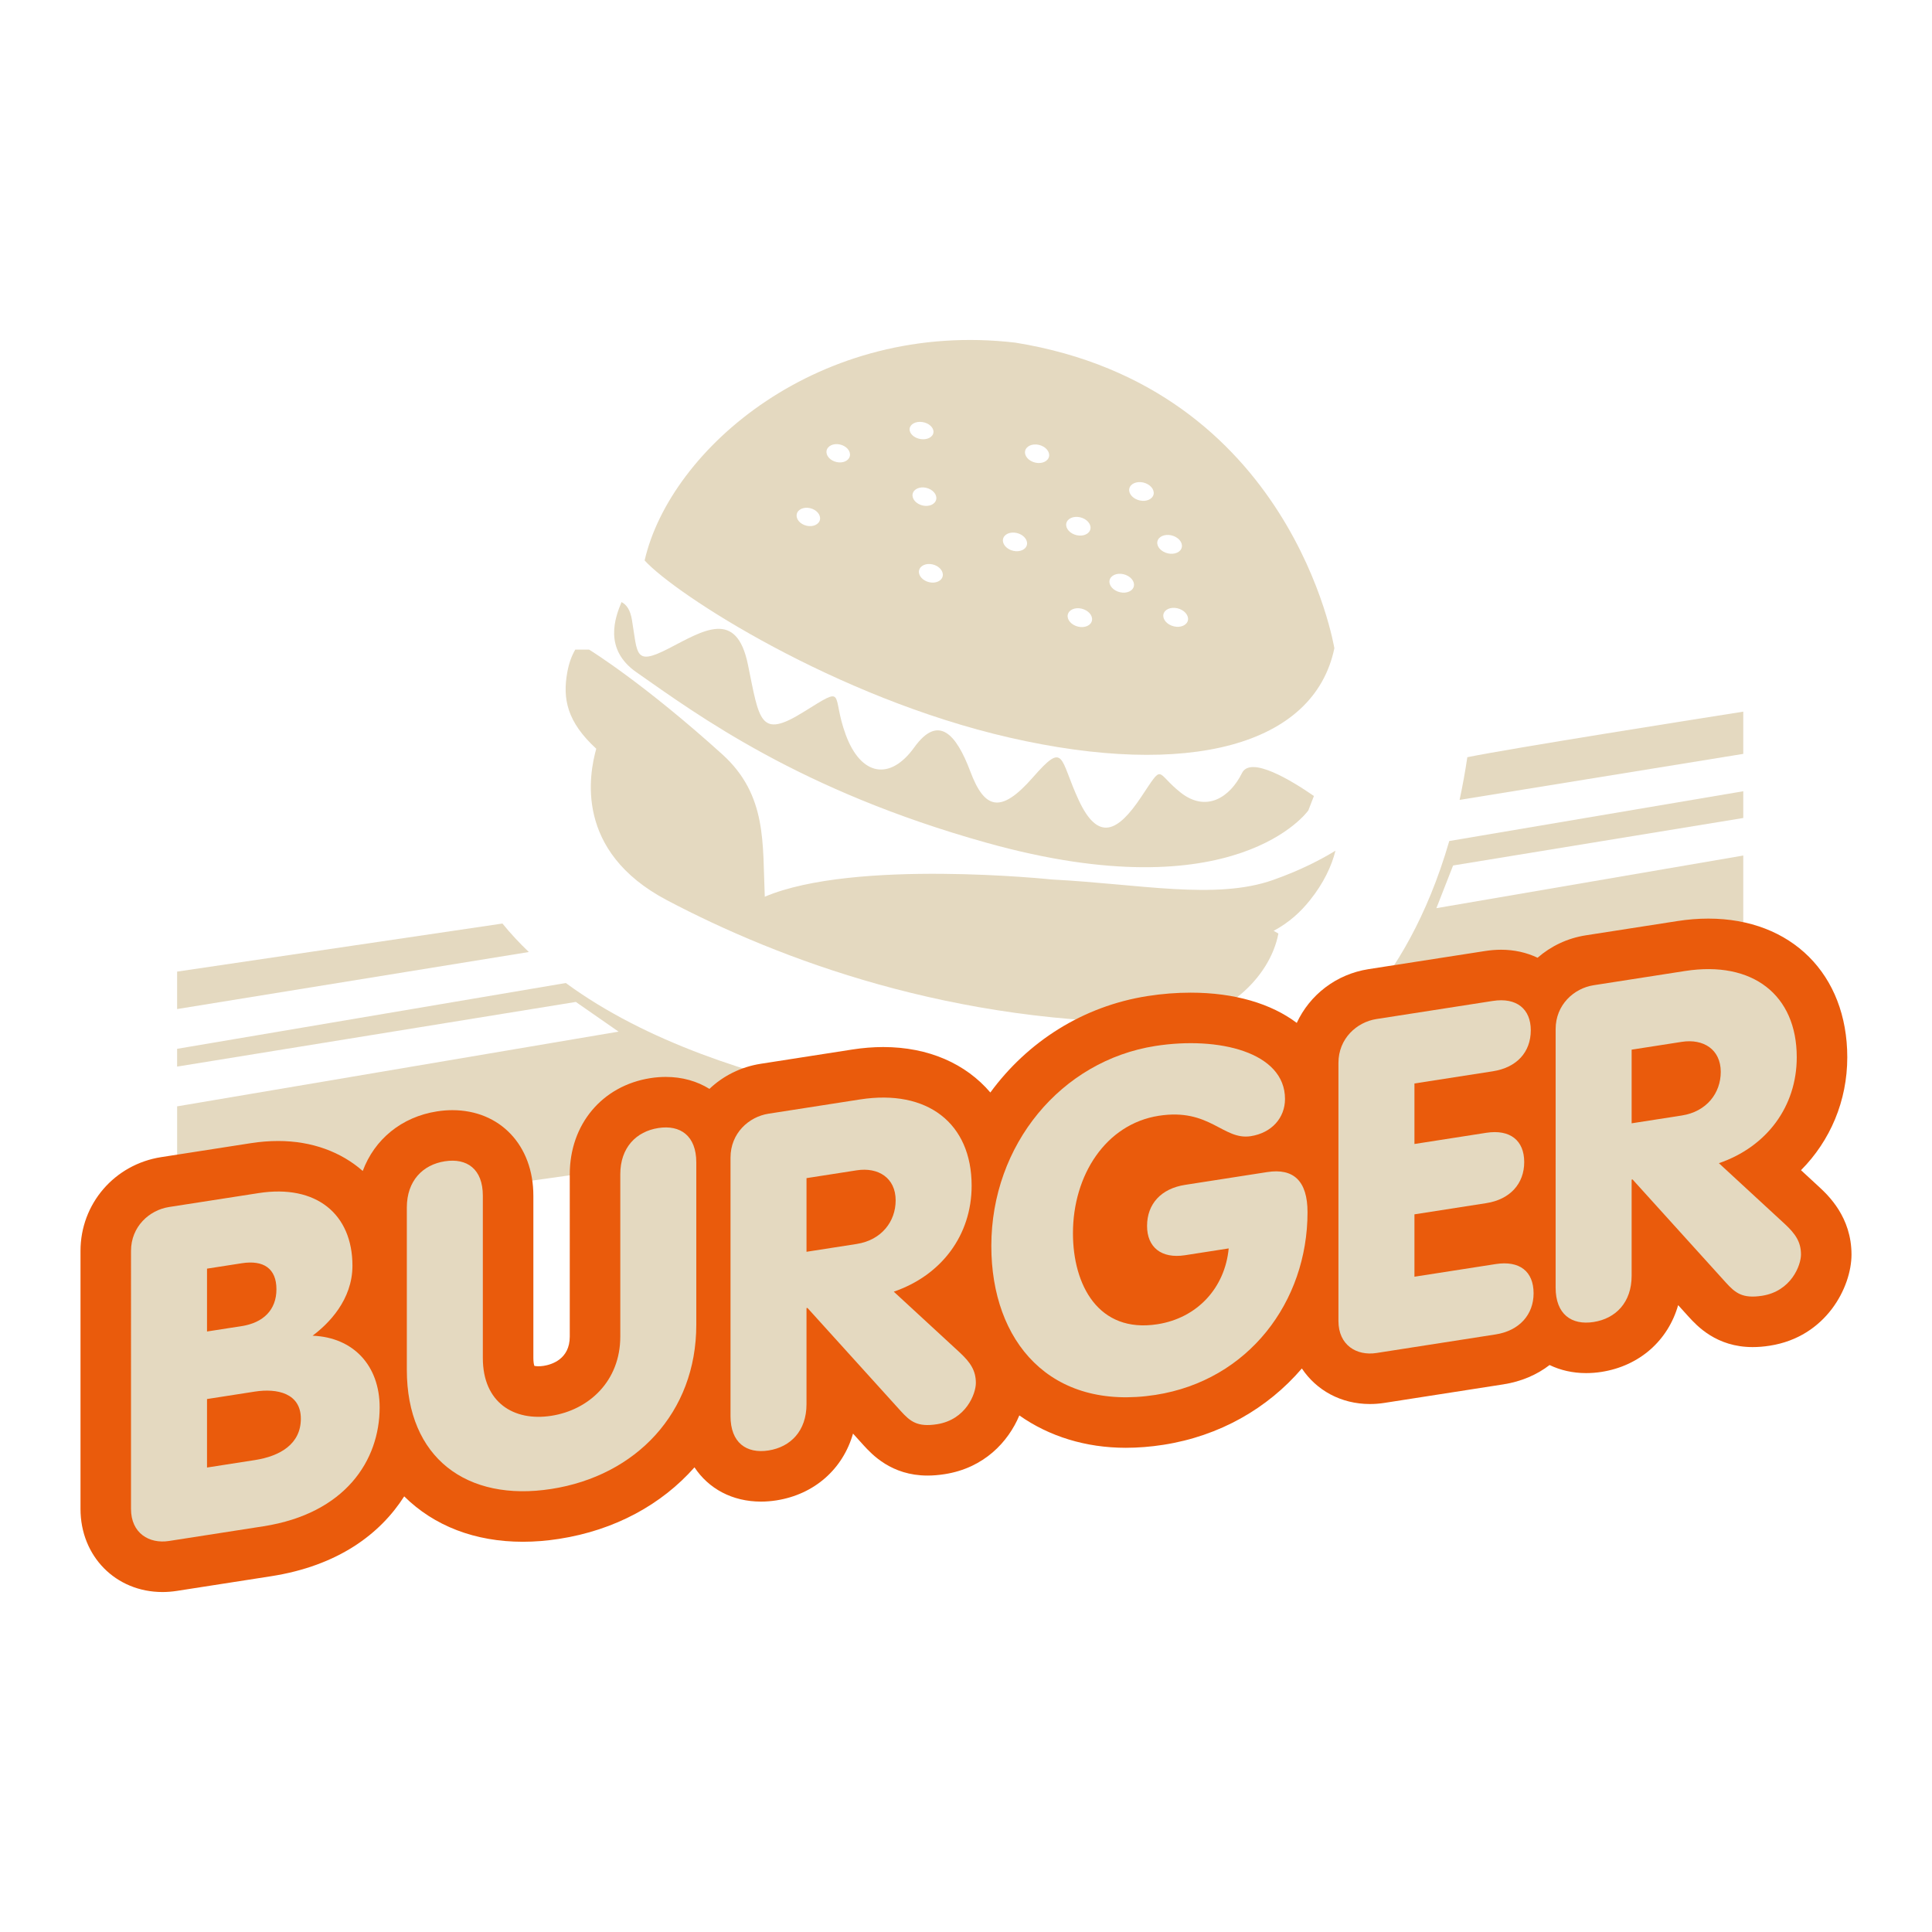 <?xml version="1.0" encoding="utf-8"?>
<!-- Designed by Vexels.com - 2016 All Rights Reserved - https://vexels.com/terms-and-conditions/  -->

<svg version="1.1" id="Layer_1" xmlns="http://www.w3.org/2000/svg" xmlns:xlink="http://www.w3.org/1999/xlink" x="0px" y="0px"
	 width="1200px" height="1200px" viewBox="0 0 1200 1200" enable-background="new 0 0 1200 1200" xml:space="preserve">
<g>
	<g>
		<path fill="#E4D9C0" d="M790.72,546.57c-35.661,12.586-83.015,2.488-137.411-0.301c0,0-122.531-12.955-178.282,10.702
			c-1.496-32.844,1.697-63.066-26.467-88.501c-48.622-43.918-81.138-64.039-82.666-64.981h-8.57
			c-2.098,3.551-3.869,8.07-4.949,13.964c-3.017,16.526-0.228,30.862,17.971,47.603c-4.305,15.476-13.914,63.647,43.975,94.12
			C483.564,595.642,592,636.875,726.4,635.144c32.858-1.086,62.228-27.01,67.633-55.28c-0.811-0.527-1.837-1.1-2.97-1.69
			c9.871-5.308,16.851-11.889,22.544-18.991c8.576-10.682,13.565-21.424,15.866-30.812
			C820.681,533.786,807.846,540.525,790.72,546.57z"/>
		<path fill="#E4D9C0" d="M395.298,417.555c38.215,26.708,101.623,73.54,217.576,105.928
			c155.261,43.379,199.747-20.103,199.747-20.103l3.473-8.976c-13.84-9.562-39.308-25.139-44.672-14.252
			c-7.436,15.094-22.189,24.717-38.155,12.083c-15.892-12.579-10.152-18.634-24.569,2.931c-14.39,21.552-26.561,27.888-38.692,1.831
			c-12.056-25.924-8.361-37.109-28.526-14.075c-20.137,22.986-30.068,19.487-38.825-3.816
			c-8.717-23.201-19.835-35.707-34.815-14.866c-14.967,20.821-33.052,17.777-42.507-7.799c-9.408-25.474,1.113-31.248-26.28-14.195
			c-27.292,16.998-27.345,5.344-34.513-29.498c-7.121-34.668-27.735-21.043-49.199-9.978c-21.397,11.024-19.245,3.675-22.839-17.763
			c-1.026-6.122-3.266-9.401-6.464-11.048C382.081,383.477,374.692,403.154,395.298,417.555z"/>
		<path fill="#E4D9C0" d="M627.037,458.144c110.951,25.414,189.138,5.049,201.758-55.495c0,0-26.232-162.061-198.11-189.823
			c-121.626-14.262-214.405,65.93-230.297,135.279C419.733,369.335,518.929,433.373,627.037,458.144z M737.505,386.259
			c-1.401,2.857-5.793,3.91-9.803,2.347c-4.017-1.555-6.129-5.15-4.747-7.993c1.395-2.856,5.78-3.916,9.79-2.361
			C736.767,379.809,738.899,383.396,737.505,386.259z M719.212,335.344c1.388-2.856,5.753-3.923,9.757-2.401
			c4.017,1.535,6.129,5.089,4.734,7.946c-1.388,2.85-5.76,3.916-9.77,2.374C719.936,341.741,717.817,338.187,719.212,335.344z
			 M701.764,302.534c1.382-2.837,5.74-3.916,9.717-2.421c3.983,1.509,6.089,5.036,4.707,7.879c-1.402,2.85-5.747,3.93-9.73,2.414
			C702.474,308.891,700.383,305.363,701.764,302.534z M689.506,359.457c1.395-2.843,5.74-3.909,9.723-2.367
			c3.989,1.542,6.089,5.109,4.701,7.953c-1.388,2.85-5.747,3.903-9.73,2.36C690.217,365.861,688.125,362.294,689.506,359.457z
			 M677.892,386.44c-1.382,2.837-5.727,3.882-9.683,2.34c-3.963-1.562-6.048-5.109-4.66-7.953c1.375-2.837,5.72-3.889,9.676-2.333
			C677.195,380.037,679.287,383.591,677.892,386.44z M662.637,324.105c1.375-2.824,5.693-3.896,9.643-2.388
			c3.95,1.522,6.042,5.05,4.66,7.879c-1.381,2.837-5.713,3.902-9.662,2.381C663.334,330.456,661.255,326.935,662.637,324.105z
			 M637.055,279.138c1.382-2.824,5.666-3.896,9.575-2.414c3.923,1.482,5.981,4.969,4.614,7.792
			c-1.382,2.823-5.679,3.902-9.589,2.407C637.753,285.441,635.687,281.947,637.055,279.138z M623.336,333.841
			c1.381-2.823,5.666-3.882,9.582-2.374c3.923,1.515,5.975,5.036,4.593,7.866c-1.368,2.816-5.673,3.869-9.589,2.36
			C624.013,340.165,621.967,336.658,623.336,333.841z M585.194,358.84c-1.368,2.81-5.626,3.856-9.495,2.333
			c-3.862-1.515-5.894-5.029-4.52-7.825c1.368-2.817,5.619-3.856,9.481-2.347C584.537,352.524,586.569,356.031,585.194,358.84z
			 M581.164,311.183c-1.375,2.803-5.613,3.862-9.469,2.374c-3.856-1.488-5.867-4.975-4.499-7.778
			c1.361-2.789,5.592-3.862,9.455-2.36C580.513,304.907,582.525,308.38,581.164,311.183z M572.929,262.145
			c4.09,0.617,7.169,3.494,6.86,6.417c-0.302,2.924-3.869,4.788-7.967,4.158c-4.083-0.63-7.148-3.501-6.84-6.417
			C565.285,263.386,568.852,261.535,572.929,262.145z M513.759,278.876c1.355-2.77,5.532-3.836,9.341-2.374
			c3.802,1.462,5.793,4.908,4.425,7.684c-1.341,2.79-5.539,3.856-9.341,2.374C514.383,285.099,512.405,281.652,513.759,278.876z
			 M495.205,318.392c1.355-2.775,5.532-3.829,9.321-2.34c3.796,1.476,5.78,4.936,4.432,7.725c-1.368,2.776-5.552,3.829-9.34,2.34
			C495.821,324.629,493.857,321.162,495.205,318.392z"/>
	</g>
	<g>
		<path fill="#E4D9C0" d="M328.463,591.317c-5.841-5.596-11.346-11.466-16.382-17.69c-202.067,29.854-202.067,29.854-202.067,29.854
			v23.262L328.463,591.317z"/>
		<path fill="#E4D9C0" d="M351.43,610.568l-241.415,40.871v11.044l247.651-40.16l26.521,18.441L110.015,687.18v77.034l507.46-71.187
			C617.474,693.027,451.759,684.28,351.43,610.568z"/>
	</g>
	<g>
		<path fill="#E4D9C0" d="M892.162,564.085l10.381-26.514l180.233-29.498v-16.616l-182.613,30.916
			c-27.728,95.886-80.621,127.027-80.621,127.027l263.235-41.199v-76.813L892.162,564.085z"/>
		<path fill="#E4D9C0" d="M1082.776,468.249v-26.226c-33.542,5.271-142.367,22.478-171.388,28.285
			c-1.375,9.28-2.998,18.088-4.808,26.514L1082.776,468.249z"/>
	</g>
	<g>
		<path fill="#EA5B0C" d="M1129.983,737.298l-11.346-10.474c18.172-18.306,28.74-43.05,28.74-70.14
			c0-51.513-34.682-86.127-86.301-86.127c-6.223,0-12.701,0.509-19.259,1.535l-56.816,8.845
			c-11.541,1.797-21.787,6.786-29.994,13.934c-6.692-3.179-14.31-4.976-22.625-4.976c-3.259,0-6.639,0.275-10.018,0.805
			l-72.26,11.238c-20.237,3.152-36.592,16.013-44.665,33.407c-15.792-11.922-38.537-18.789-65.869-18.789
			c-8.804,0-17.784,0.698-26.688,2.092c-40.421,6.29-74.741,28.485-97.755,59.922c-15.194-17.81-38.302-28.231-66.546-28.231
			c-6.216,0-12.693,0.523-19.259,1.542l-56.796,8.852c-12.439,1.931-23.396,7.537-31.885,15.597
			c-7.638-4.747-16.818-7.43-27.11-7.43c-3.098,0-6.29,0.242-9.489,0.738c-29.994,4.68-50.151,28.673-50.151,59.733V830.17
			c0,14.148-11.386,17.434-16.274,18.199c-2.528,0.402-4.835,0.228-5.72,0c-0.268-0.765-0.617-2.347-0.617-4.895V742.662
			c0-31.275-20.694-53.122-50.319-53.122c-3.098,0-6.29,0.255-9.481,0.751c-22.149,3.446-38.9,17.448-46.175,37.015
			c-13.412-11.775-31.476-18.615-52.519-18.615c-5.499,0-11.205,0.456-16.978,1.354l-55.657,8.664
			C71.089,723.229,50,747.745,50,776.981v160.237c0,29.424,21.9,51.62,50.942,51.62c2.938,0,5.921-0.242,8.865-0.698l58.567-9.119
			c41.521-6.464,67.76-26.192,82.687-49.608c18.608,18.427,44.049,28.204,73.715,28.204c7.289,0,14.859-0.604,22.491-1.797
			c34.681-5.392,63.676-21.337,84.088-44.431c8.784,13.237,23.402,21.284,41.333,21.284c3.091,0,6.277-0.255,9.495-0.751
			c23.792-3.728,41.387-19.594,47.643-41.494l6.511,7.202c5.164,5.633,17.247,18.869,39.737,18.869c3.42,0,6.921-0.282,10.682-0.871
			c24.496-3.809,39.529-20.103,46.369-36.478c18.514,13.022,41.213,20.103,66.131,20.103c7.537,0,15.369-0.617,23.282-1.851
			c35.017-5.445,64.796-22.625,86.073-47.422c8.992,13.532,24.261,22.088,42.298,22.088c2.924,0,5.901-0.228,8.852-0.684
			l74.016-11.534c11.085-1.73,20.814-5.927,28.693-12.003c6.685,3.218,14.317,5.016,22.705,5.016c3.098,0,6.284-0.242,9.482-0.738
			c23.798-3.715,41.407-19.58,47.67-41.481l6.518,7.202c5.164,5.646,17.247,18.869,39.744,18.855c3.4,0,6.886-0.268,10.682-0.871
			c34.99-5.445,50.728-36.384,50.728-56.622C1150,755.979,1135.562,742.501,1129.983,737.298z"/>
		<g>
			<g>
				<path fill="#E4D9C0" d="M81.375,776.981c0-15.141,11.366-25.361,23.604-27.279l55.657-8.65
					c35.834-5.593,58.271,13.062,58.271,45.101c0,21.257-14.859,36.103-24.77,43.48c25.361,1.005,41.669,18.561,41.669,44.498
					c0,32.911-21.27,65.943-72.26,73.883l-58.567,9.119c-12.238,1.905-23.604-4.761-23.604-19.916V776.981z M128.583,827.018
					l21.565-3.353c13.398-2.092,21.552-10.058,21.552-22.879c0-12.808-7.859-18.293-21.552-16.16l-21.565,3.352V827.018z
					 M128.583,911.509l29.719-4.627c15.732-2.455,28.559-9.978,28.559-25.71s-14.571-19.004-28.559-16.831l-29.719,4.627V911.509z"
					/>
				<path fill="#E4D9C0" d="M299.897,843.474c0,27.667,19.232,39.536,42.547,35.902c23.302-3.621,42.829-21.511,42.829-49.206
					V729.372c0-16.603,9.911-26.595,23.598-28.727c13.699-2.133,23.61,4.774,23.61,21.378v100.799
					c0,54.771-37.591,93.838-90.036,101.992c-52.451,8.167-89.754-19.232-89.754-73.99V750.011c0-16.603,9.918-26.594,23.61-28.713
					c13.693-2.132,23.597,4.761,23.597,21.364V843.474z"/>
				<path fill="#E4D9C0" d="M453.737,719.005c0-15.141,11.359-25.36,23.604-27.265l56.817-8.851
					c41.957-6.531,69.342,14.832,69.342,53.578c0,30.591-18.642,55.643-48.361,65.809l41.078,37.873
					c6.411,6.008,9.911,10.984,9.911,18.856c0,6.706-6.122,22.799-24.187,25.616c-12.237,1.904-16.609-1.784-22.43-8.168
					l-57.99-64.078l-0.583,0.094v59.707c0,16.603-9.904,26.594-23.598,28.74c-13.693,2.119-23.604-4.774-23.604-21.378V719.005z
					 M500.938,777.505l31.181-4.855c15.443-2.414,24.187-13.961,24.187-27.077c0-13.975-10.783-20.747-24.187-18.669l-31.181,4.855
					V777.505z"/>
				<path fill="#E4D9C0" d="M787.059,728.004c16.322-2.548,25.066,5.418,25.066,24.931c0,55.643-36.72,104.474-94.415,113.459
					c-65.266,10.152-101.979-33.059-101.979-92.497c0-62.926,43.412-115.122,101.979-124.242
					c39.04-6.089,80.427,3.782,80.427,32.924c0,11.655-8.168,21.069-21.277,23.121c-17.187,2.669-25.348-17.609-57.112-12.674
					c-32.925,5.137-53.317,36.854-53.317,72.984c0,32.039,15.725,62.228,52.445,56.501c24.77-3.849,41.963-22.544,44.29-47.1
					l-27.097,4.224c-14.859,2.307-23.604-5.07-23.604-18.172c0-13.693,8.744-23.214,23.604-25.522L787.059,728.004z"/>
				<path fill="#E4D9C0" d="M831.33,660.224c0-15.155,11.359-25.374,23.604-27.279l72.259-11.238
					c14.86-2.32,23.604,5.056,23.604,18.172c0,13.693-8.744,23.201-23.604,25.521l-48.656,7.564v37.592l44.579-6.948
					c14.859-2.307,23.604,4.774,23.604,18.172c0,13.398-8.745,23.215-23.604,25.522l-44.579,6.947v38.745l50.406-7.846
					c14.853-2.32,23.597,4.48,23.597,18.172c0,13.116-8.744,23.215-23.597,25.522l-74.01,11.534
					c-12.244,1.891-23.604-4.774-23.604-19.929V660.224z"/>
				<path fill="#E4D9C0" d="M966.233,639.222c0-15.154,11.365-25.374,23.604-27.279l56.817-8.845
					c41.956-6.531,69.342,14.84,69.342,53.585c0,30.59-18.641,55.629-48.361,65.795l41.079,37.887
					c6.41,5.995,9.91,10.984,9.91,18.842c0,6.706-6.115,22.813-24.18,25.616c-12.244,1.904-16.616-1.784-22.436-8.154
					l-57.991-64.092l-0.576,0.094v59.72c0,16.603-9.911,26.595-23.604,28.727c-13.7,2.133-23.604-4.774-23.604-21.378V639.222z
					 M1013.44,697.708l31.167-4.855c15.45-2.401,24.187-13.961,24.187-27.077c0-13.975-10.776-20.747-24.187-18.669l-31.167,4.855
					V697.708z"/>
			</g>
		</g>
	</g>
</g>
</svg>
